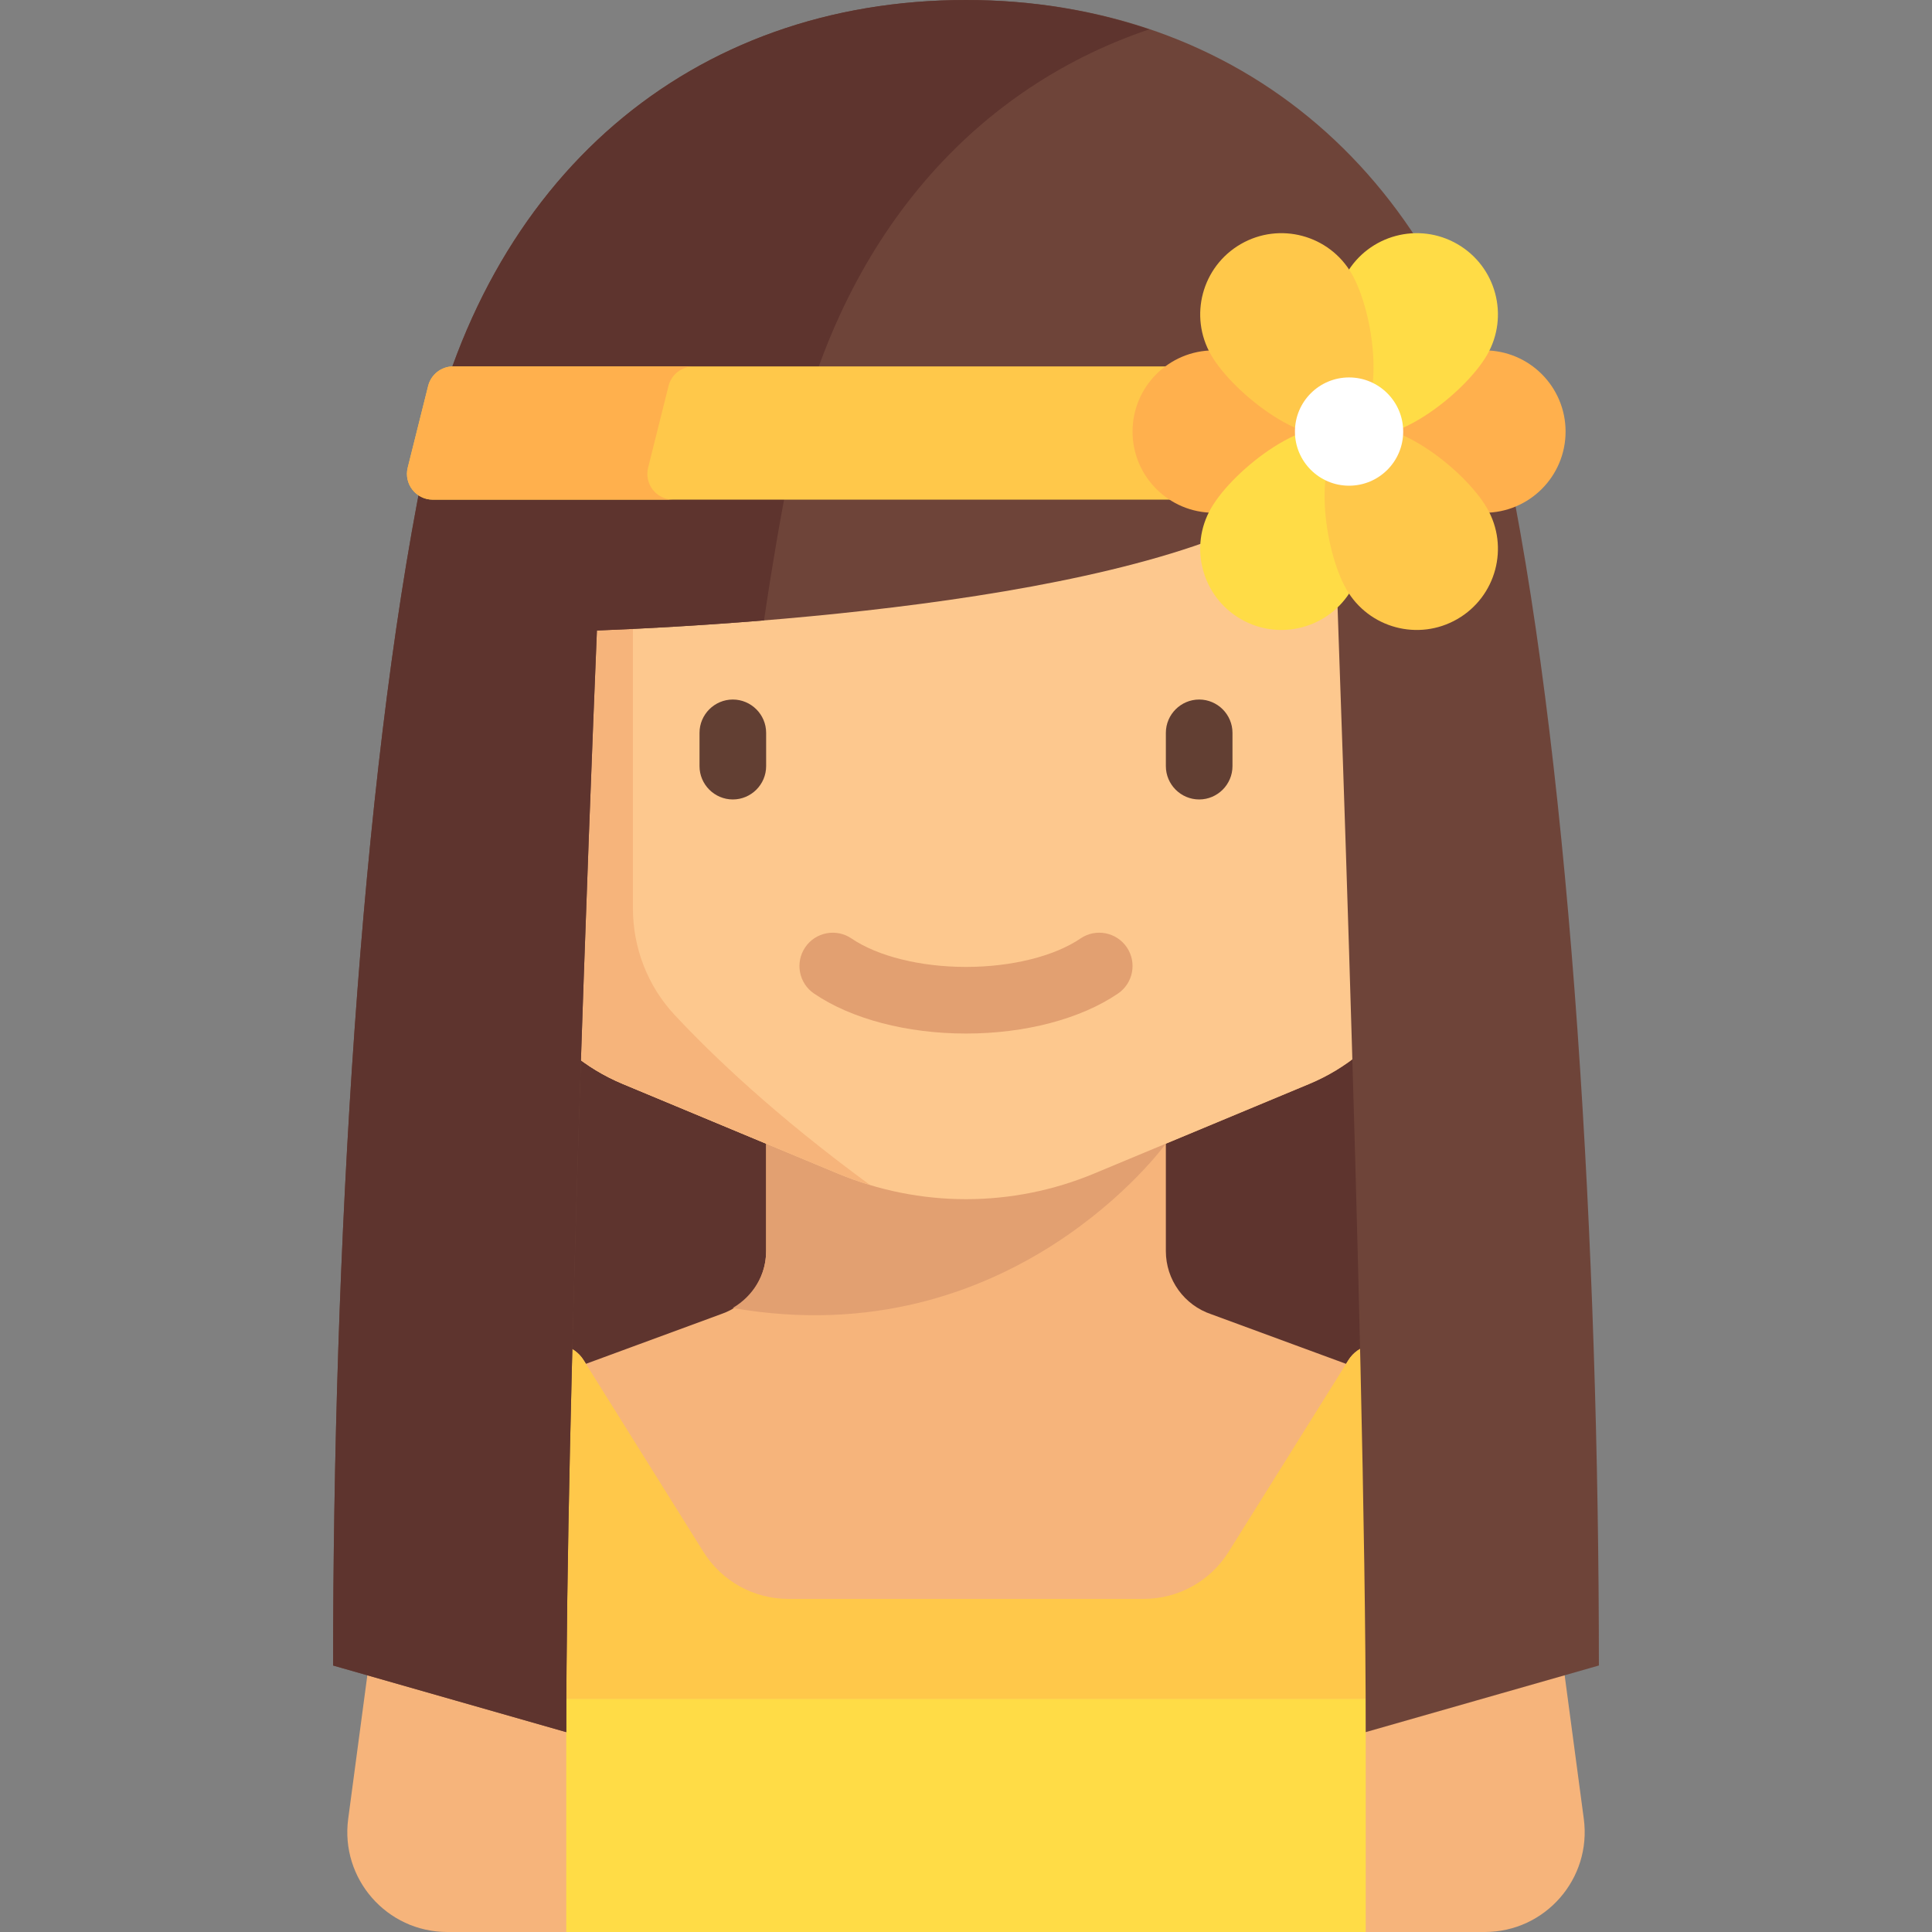 <?xml version="1.0" encoding="iso-8859-1"?>

<svg version="1.1" id="Layer_1" xmlns="http://www.w3.org/2000/svg" xmlns:xlink="http://www.w3.org/1999/xlink" x="0px" y="0px"
	 viewBox="0 0 464.004 464.004" style="enable-background:new 0 0 464.004 464.004;" xml:space="preserve">
<rect x="0" y="0" width="464.004" height="464.004" fill="#808080" stroke="none"/>
<g>
	<g>
		<rect x="129.002" y="244" style="fill:#5E342E;" width="206" height="88.005"/>
	</g>
	<path style="fill:#F6B47B;" d="M380.379,436.832l-9.188-68.908c-0.875-6.564-3.348-12.664-7.047-17.87
		c1.714-3.66,0.426-8.109-3.128-10.241l-26.278-15.767c-3.74-2.244-8.588-1.079-10.9,2.62l-0.553,0.885l-32.343-11.9
		c-6.533-2.178-10.94-8.292-10.94-15.179V274.67l34.461-14.358c17.887-7.453,29.539-24.93,29.539-44.308v-72
		c0-22.092-17.909-40.004-40-40.004h-144c-22.091,0-40,17.913-40,40.004v72c0,19.378,11.651,36.855,29.538,44.308l34.462,14.359
		v25.801c0,6.887-4.407,13.001-10.94,15.179l-32.343,11.9l-0.553-0.885c-2.312-3.698-7.16-4.864-10.9-2.62l-26.278,15.767
		c-3.555,2.133-4.842,6.581-3.128,10.241c-3.698,5.206-6.172,11.306-7.047,17.87l-9.188,68.908
		c-1.918,14.388,9.275,27.172,23.789,27.172H356.59C371.105,464.004,382.298,451.22,380.379,436.832z"/>
	<g>
		<path style="fill:#E2A071;" d="M280.002,274.671l-96-21.334v47.135c0,5.759-3.186,10.831-8.017,13.659
			C243.079,325.875,280.002,274.671,280.002,274.671z"/>
	</g>
	<g>
		<path style="fill:#FDC88E;" d="M314.464,260.312L262.77,281.85c-9.749,4.062-20.207,6.154-30.769,6.154l0,0
			c-10.562,0-21.02-2.092-30.77-6.154l-51.691-21.538c-17.887-7.453-29.538-24.93-29.538-44.308v-72
			c0-22.091,17.909-40.004,40-40.004h144c22.091,0,40,17.913,40,40.004v72C344.002,235.382,332.351,252.859,314.464,260.312z"/>
	</g>
	<g>
		<path style="fill:#623F33;" d="M176.002,192.004L176.002,192.004c-4.4,0-8-3.6-8-8v-8c0-4.4,3.6-8,8-8l0,0c4.4,0,8,3.6,8,8v8
			C184.002,188.404,180.402,192.004,176.002,192.004z"/>
	</g>
	<g>
		<path style="fill:#623F33;" d="M288.002,192.004L288.002,192.004c-4.4,0-8-3.6-8-8v-8c0-4.4,3.6-8,8-8l0,0c4.4,0,8,3.6,8,8v8
			C296.002,188.404,292.402,192.004,288.002,192.004z"/>
	</g>
	<g>
		<g>
			<path style="fill:#E2A071;" d="M232.002,248.223c-14.223,0-27.527-3.5-36.5-9.605c-3.652-2.484-4.602-7.461-2.113-11.113
				c2.48-3.648,7.461-4.598,11.113-2.113c6.289,4.277,16.57,6.832,27.5,6.832c10.93,0,21.211-2.555,27.5-6.832
				c3.66-2.492,8.629-1.539,11.113,2.113c2.488,3.652,1.539,8.629-2.113,11.113C259.53,244.723,246.225,248.223,232.002,248.223z"/>
		</g>
	</g>
	<g>
		<path style="fill:#F6B47B;" d="M201.231,281.85c2.53,1.054,5.112,1.962,7.727,2.749c-22.844-16.711-38.05-31.32-46.96-40.872
			c-6.482-6.95-9.995-16.121-9.995-25.625V104.81c-18.257,3.707-32,19.843-32,39.194v72c0,19.378,11.651,36.855,29.538,44.308
			L201.231,281.85z"/>
	</g>
	<g>
		<path style="fill:#FFC84A;" d="M323.839,326.666l-28.786,46.058c-4.386,7.017-12.077,11.28-20.352,11.28h-85.396
			c-8.275,0-15.966-4.263-20.352-11.28l-28.786-46.058c-2.312-3.699-7.16-4.864-10.9-2.62l-26.278,15.767
			c-3.837,2.302-5.04,7.305-2.668,11.1l35.682,57.092h192l35.682-57.092c2.372-3.795,1.169-8.797-2.668-11.1l-26.278-15.767
			C330.999,321.802,326.15,322.967,323.839,326.666z"/>
	</g>
	<g>
		<rect x="136.002" y="408.004" style="fill:#FFDC46;" width="192" height="56"/>
	</g>
	<g>
		<path style="fill:#6E4439;" d="M362.388,113.314C348.002,42,297.635,0,232.002,0s-116,42-130.385,113.314
			C86.521,188.15,80.002,300.409,80.002,400l56,16c0-78.483,5.456-218.291,7.355-264.569c49.232-1.947,152.644-9.976,176.645-39.432
			c0,0,8,209,8,304l56-16C384.002,300.409,377.483,188.15,362.388,113.314z"/>
	</g>
	<g>
		<g>
			<path style="fill:#5E342E;" d="M189.617,113.314c10.958-54.322,42.829-91.565,86.385-106.262C262.377,2.454,247.641,0,232.002,0
				c-65.632,0-116,42-130.385,113.314C86.521,188.15,80.002,300.409,80.002,400l56,16c0-78.483,5.456-218.291,7.355-264.569
				c11.12-0.44,25.016-1.195,40.125-2.432C185.35,136.417,187.378,124.413,189.617,113.314z"/>
		</g>
	</g>
	<g>
		<path style="fill:#FFC84A;" d="M360.076,120H103.929c-4.026,0-6.981-3.784-6.004-7.69l4.906-19.622
			c0.689-2.755,3.164-4.688,6.004-4.688H355.17c2.84,0,5.315,1.933,6.004,4.688l4.906,19.622
			C367.056,116.216,364.102,120,360.076,120z"/>
	</g>
	<g>
		<path style="fill:#FFB04D;" d="M155.659,112.31l4.905-19.622c0.689-2.755,3.165-4.688,6.004-4.688h-57.735
			c-2.84,0-5.315,1.933-6.004,4.688l-4.906,19.622c-0.977,3.906,1.978,7.69,6.004,7.69h57.735
			C157.637,120,154.683,116.216,155.659,112.31z"/>
	</g>
	<g>
		<g>
			<g>
				<path style="fill:#FFB04D;" d="M324.002,103.649c0,10.77-21.73,19.5-32.5,19.5s-19.5-8.73-19.5-19.5s8.73-19.5,19.5-19.5
					S324.002,92.88,324.002,103.649z"/>
			</g>
		</g>
		<g>
			<g>
				<path style="fill:#FFB04D;" d="M324.002,103.649c0-10.77,21.73-19.5,32.5-19.5s19.5,8.73,19.5,19.5s-8.73,19.5-19.5,19.5
					C345.733,123.149,324.002,114.419,324.002,103.649z"/>
			</g>
		</g>
		<g>
			<g>
				<path style="fill:#FFDC46;" d="M324.002,103.649c9.327,5.385,6.022,28.569,0.638,37.896
					c-5.385,9.327-17.311,12.522-26.638,7.138c-9.327-5.385-12.522-17.311-7.137-26.638
					C296.249,112.718,314.676,98.264,324.002,103.649z"/>
			</g>
		</g>
		<g>
			<g>
				<path style="fill:#FFDC46;" d="M324.002,103.649c-9.327-5.385-6.022-28.569-0.637-37.896s17.311-12.522,26.638-7.138
					s12.522,17.311,7.138,26.638S333.329,109.034,324.002,103.649z"/>
			</g>
		</g>
		<g>
			<g>
				<path style="fill:#FFC84A;" d="M324.002,103.649c-9.327,5.385-6.022,28.569-0.637,37.896s17.311,12.522,26.638,7.138
					s12.522-17.311,7.138-26.638S333.329,98.264,324.002,103.649z"/>
			</g>
		</g>
		<g>
			<g>
				<path style="fill:#FFC84A;" d="M324.002,103.649c9.327-5.385,6.022-28.569,0.638-37.896
					c-5.385-9.327-17.311-12.522-26.638-7.138c-9.327,5.385-12.522,17.311-7.137,26.638
					C296.249,94.58,314.676,109.034,324.002,103.649z"/>
			</g>
		</g>
		<g>
			<g>
				<circle style="fill:#FFFFFF;" cx="324.002" cy="103.649" r="13"/>
			</g>
		</g>
	</g>
</g>
<g>
</g>
<g>
</g>
<g>
</g>
<g>
</g>
<g>
</g>
<g>
</g>
<g>
</g>
<g>
</g>
<g>
</g>
<g>
</g>
<g>
</g>
<g>
</g>
<g>
</g>
<g>
</g>
<g>
</g>
</svg>
